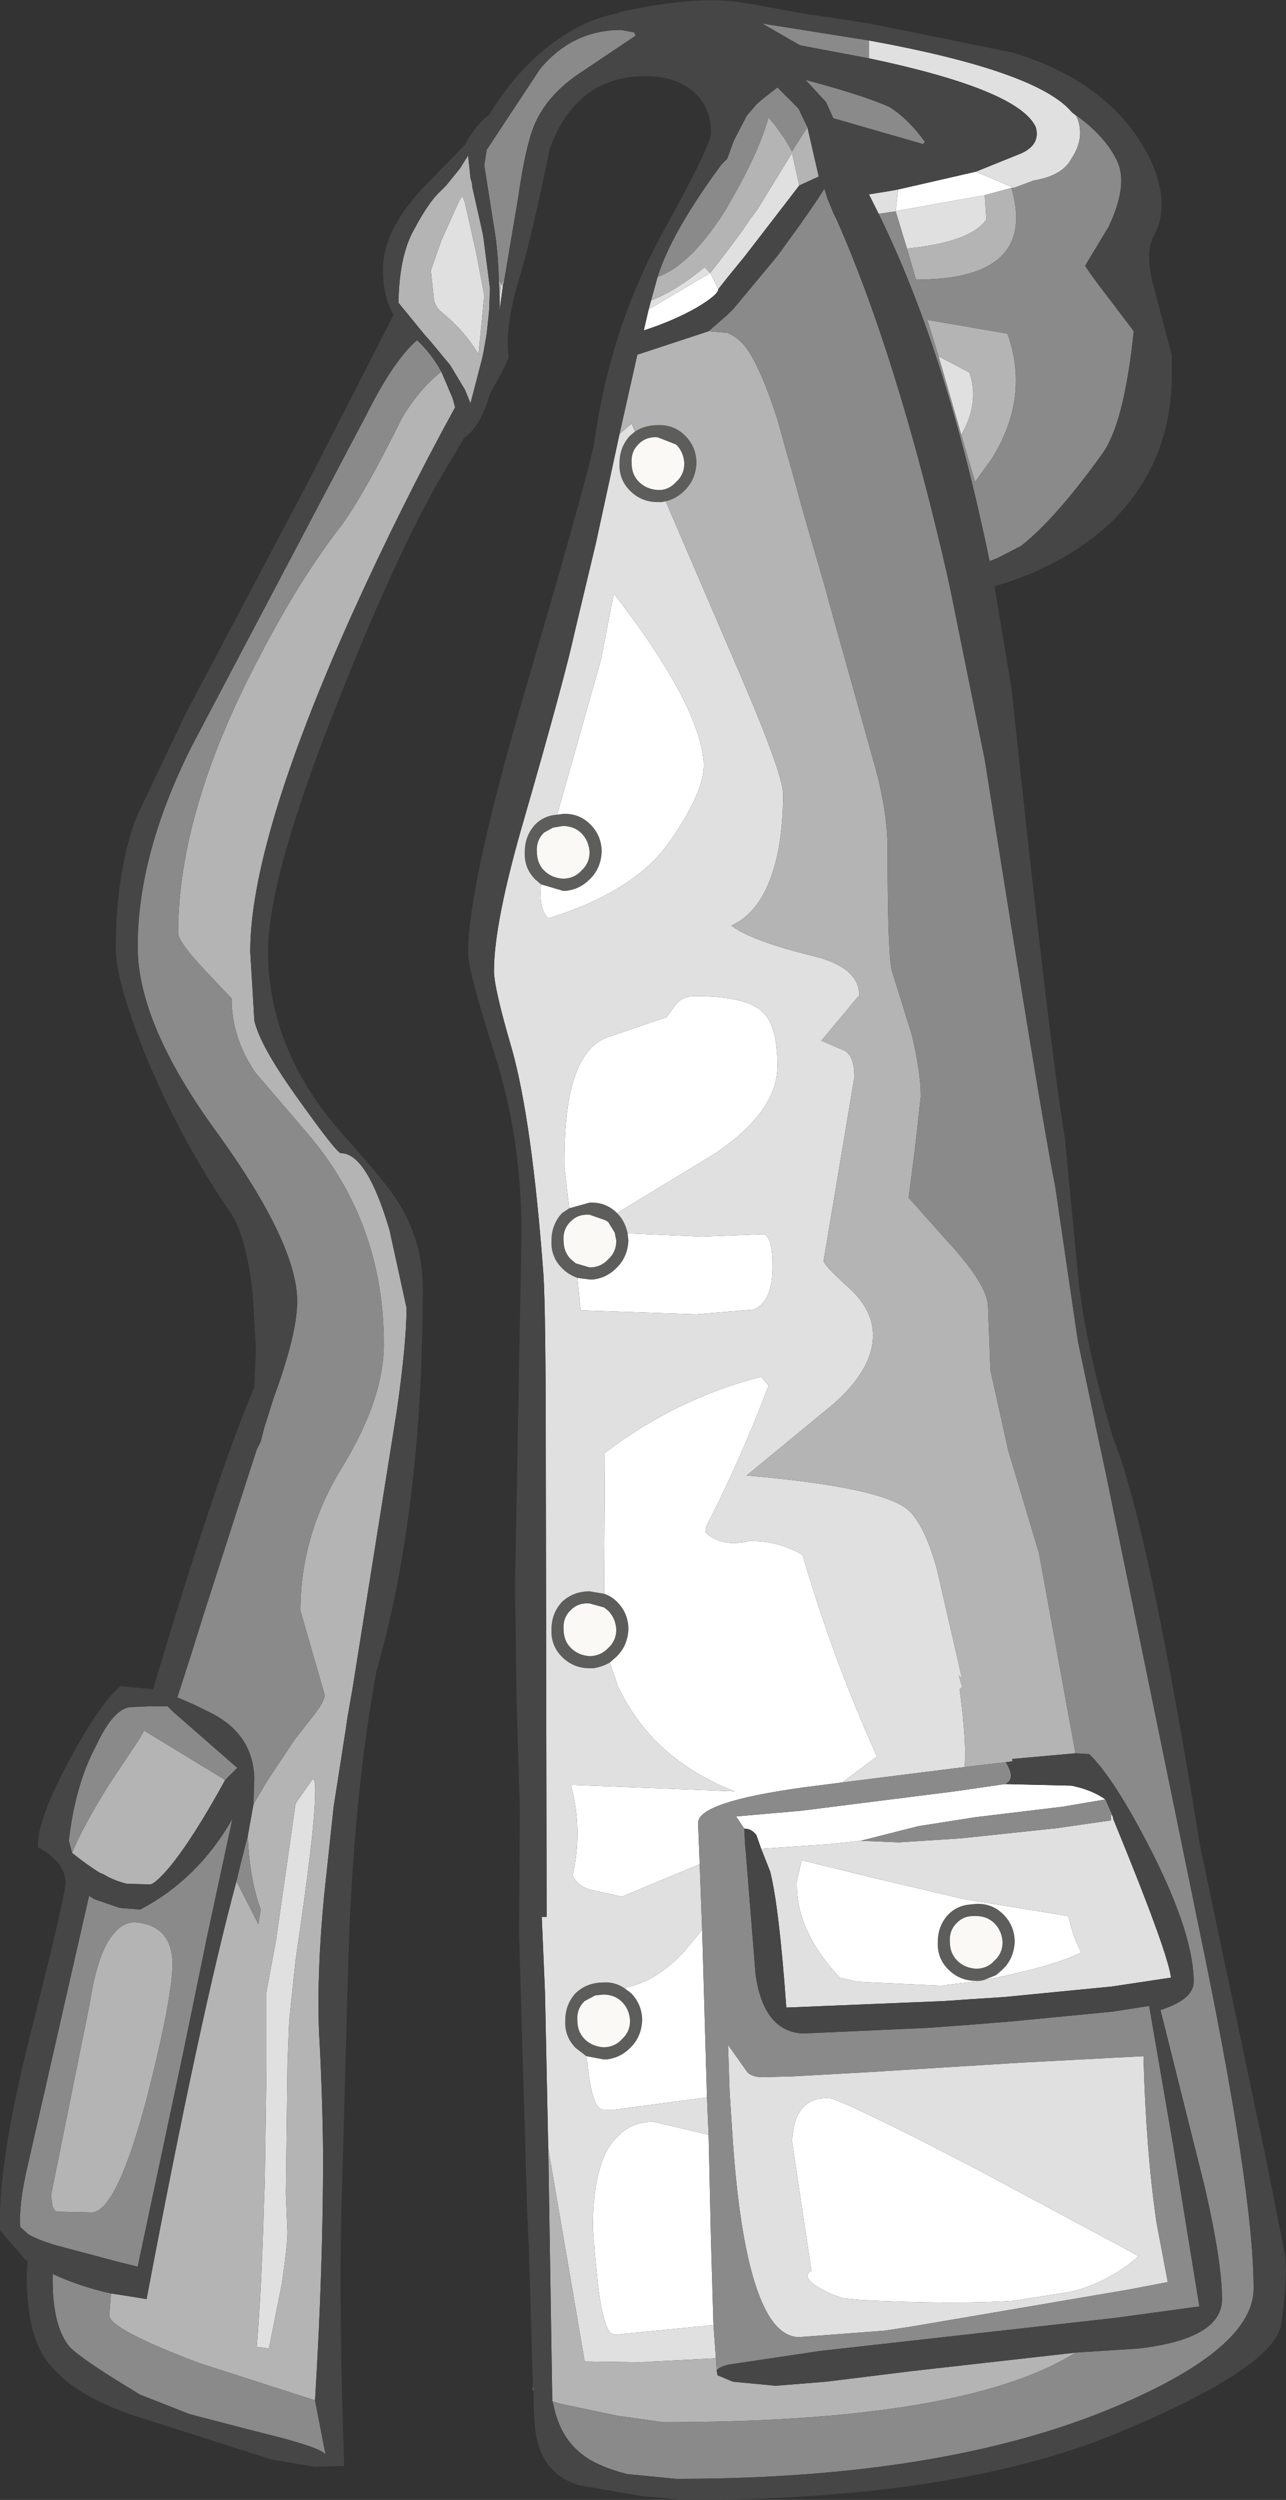<?xml version="1.0" encoding="UTF-8" standalone="no"?>
<svg xmlns:ffdec="https://www.free-decompiler.com/flash" xmlns:xlink="http://www.w3.org/1999/xlink" ffdec:objectType="shape" height="154.35px" width="79.4px" xmlns="http://www.w3.org/2000/svg">
  <rect width="100%" height="100%" fill="#333333" stroke="none"/>
  <g transform="matrix(1.0, 0.0, 0.0, 1.0, 39.25, 139.4)">
    <path d="M-6.35 7.85 L-6.3 8.2 -6.35 8.15 -6.35 7.85" fill="#8c8c8c" fill-rule="evenodd" stroke="none"/>
    <path d="M1.35 -112.4 Q0.7 -112.45 0.25 -112.05 L0.2 -112.0 0.15 -111.95 Q-0.3 -111.5 -0.25 -110.8 -0.25 -110.1 0.2 -109.65 0.65 -109.2 1.35 -109.15 L1.55 -109.15 Q2.1 -109.2 2.5 -109.65 3.0 -110.1 3.0 -110.8 2.95 -111.5 2.5 -111.95 L1.35 -112.4 M-0.05 -112.75 Q0.55 -113.15 1.35 -113.15 2.35 -113.2 3.05 -112.5 3.75 -111.8 3.75 -110.8 3.7 -109.8 3.05 -109.15 L3.0 -109.1 Q2.5 -108.6 1.85 -108.45 L1.6 -108.4 1.35 -108.4 Q0.35 -108.4 -0.35 -109.1 -1.05 -109.8 -1.0 -110.8 -1.0 -111.8 -0.35 -112.5 L-0.05 -112.75 M-5.85 -84.8 L-6.2 -85.1 Q-6.9 -85.8 -6.85 -86.8 -6.85 -87.8 -6.2 -88.5 -5.65 -89.05 -4.85 -89.1 L-4.5 -89.15 Q-3.5 -89.2 -2.8 -88.5 -2.1 -87.8 -2.1 -86.8 -2.15 -85.8 -2.8 -85.15 L-2.85 -85.1 Q-3.35 -84.6 -4.0 -84.45 L-4.25 -84.4 -4.5 -84.4 -5.85 -84.8 M-1.15 -64.5 Q-0.65 -64.0 -0.5 -63.25 L-0.45 -62.8 Q-0.5 -61.8 -1.15 -61.15 L-1.2 -61.1 Q-1.7 -60.6 -2.35 -60.45 L-2.6 -60.4 -2.85 -60.4 -3.6 -60.5 Q-4.15 -60.7 -4.55 -61.1 -5.25 -61.8 -5.2 -62.8 -5.2 -63.8 -4.55 -64.5 L-4.1 -64.8 -2.85 -65.15 Q-1.85 -65.2 -1.15 -64.5 M21.25 -17.1 L21.0 -17.1 Q20.0 -17.1 19.3 -17.8 18.6 -18.5 18.65 -19.5 18.65 -20.5 19.3 -21.2 19.8 -21.7 20.5 -21.8 L21.0 -21.85 Q22.0 -21.9 22.7 -21.2 23.4 -20.5 23.4 -19.5 23.35 -18.5 22.7 -17.85 L22.65 -17.8 22.25 -17.45 21.5 -17.15 21.25 -17.1 M19.85 -20.7 L19.8 -20.65 Q19.35 -20.2 19.4 -19.5 19.4 -18.8 19.85 -18.35 20.3 -17.9 21.0 -17.85 21.6 -17.85 22.0 -18.2 L22.15 -18.35 Q22.65 -18.8 22.65 -19.5 22.6 -20.2 22.15 -20.65 21.7 -21.1 21.0 -21.1 L20.85 -21.1 Q20.25 -21.1 19.85 -20.7 M-4.0 -64.0 L-4.05 -63.95 Q-4.5 -63.5 -4.45 -62.8 -4.45 -62.1 -4.0 -61.65 L-3.7 -61.4 -2.85 -61.15 Q-2.15 -61.15 -1.7 -61.65 -1.2 -62.1 -1.2 -62.8 L-1.3 -63.3 -1.7 -63.95 -1.85 -64.05 -2.85 -64.4 Q-3.55 -64.45 -4.0 -64.0 M-5.65 -88.0 L-5.7 -87.95 Q-6.15 -87.5 -6.1 -86.8 -6.1 -86.2 -5.75 -85.75 L-5.65 -85.65 Q-5.2 -85.2 -4.5 -85.15 -3.8 -85.15 -3.35 -85.65 -2.85 -86.1 -2.85 -86.8 -2.9 -87.5 -3.35 -87.95 -3.8 -88.4 -4.5 -88.4 L-5.1 -88.3 -5.65 -88.0 M-1.95 -41.0 Q-1.5 -40.85 -1.15 -40.5 -0.45 -39.8 -0.45 -38.8 -0.5 -37.8 -1.15 -37.15 L-1.2 -37.1 -1.6 -36.75 Q-1.95 -36.55 -2.35 -36.45 L-2.6 -36.4 -2.85 -36.4 Q-3.85 -36.4 -4.55 -37.1 -5.25 -37.8 -5.2 -38.8 -5.2 -39.8 -4.55 -40.5 -3.85 -41.15 -2.85 -41.15 L-1.95 -41.0 M-4.0 -40.0 L-4.05 -39.95 Q-4.5 -39.5 -4.45 -38.8 -4.45 -38.1 -4.0 -37.65 -3.55 -37.2 -2.85 -37.15 -2.25 -37.15 -1.8 -37.55 L-1.7 -37.65 Q-1.2 -38.1 -1.2 -38.8 -1.25 -39.5 -1.7 -39.95 L-1.95 -40.15 -2.85 -40.4 Q-3.55 -40.45 -4.0 -40.0 M-2.0 -16.25 L-2.5 -16.2 -3.15 -15.85 -3.2 -15.8 Q-3.65 -15.35 -3.6 -14.65 -3.6 -13.95 -3.15 -13.5 L-3.1 -13.45 Q-2.65 -13.05 -2.0 -13.0 -1.3 -13.0 -0.85 -13.5 -0.35 -13.95 -0.35 -14.65 -0.4 -15.35 -0.85 -15.8 -1.3 -16.25 -2.0 -16.25 M-0.7 -16.65 L-0.3 -16.35 Q0.4 -15.65 0.4 -14.65 0.35 -13.65 -0.3 -13.0 L-0.35 -12.95 Q-0.85 -12.45 -1.5 -12.3 L-1.75 -12.25 -2.0 -12.25 -3.05 -12.45 -3.7 -12.95 Q-4.4 -13.65 -4.35 -14.65 -4.35 -15.65 -3.7 -16.35 -3.0 -17.0 -2.0 -17.0 -1.3 -17.05 -0.7 -16.65" fill="#5d5d5b" fill-rule="evenodd" stroke="none"/>
    <path d="M1.35 -112.4 L2.5 -111.95 Q2.95 -111.5 3.0 -110.8 3.0 -110.1 2.5 -109.65 2.1 -109.2 1.55 -109.15 L1.35 -109.15 Q0.65 -109.2 0.2 -109.65 -0.25 -110.1 -0.25 -110.8 -0.3 -111.5 0.15 -111.95 L0.2 -112.0 0.25 -112.05 Q0.7 -112.45 1.35 -112.4 M19.85 -20.7 Q20.25 -21.1 20.85 -21.1 L21.0 -21.1 Q21.7 -21.1 22.15 -20.65 22.6 -20.2 22.65 -19.5 22.65 -18.8 22.15 -18.35 L22.0 -18.2 Q21.6 -17.85 21.0 -17.85 20.3 -17.9 19.85 -18.35 19.4 -18.8 19.4 -19.5 19.35 -20.2 19.8 -20.65 L19.85 -20.7 M-5.65 -88.0 L-5.1 -88.3 -4.5 -88.4 Q-3.8 -88.4 -3.35 -87.95 -2.9 -87.5 -2.85 -86.8 -2.85 -86.1 -3.35 -85.65 -3.8 -85.15 -4.5 -85.15 -5.2 -85.2 -5.65 -85.65 L-5.75 -85.75 Q-6.1 -86.2 -6.1 -86.8 -6.15 -87.5 -5.7 -87.95 L-5.65 -88.0 M-4.0 -64.0 Q-3.55 -64.45 -2.85 -64.4 L-1.85 -64.05 -1.7 -63.95 -1.3 -63.3 -1.2 -62.8 Q-1.2 -62.1 -1.7 -61.65 -2.15 -61.15 -2.85 -61.15 L-3.7 -61.4 -4.0 -61.65 Q-4.45 -62.1 -4.45 -62.8 -4.5 -63.5 -4.05 -63.95 L-4.0 -64.0 M-4.0 -40.0 Q-3.55 -40.45 -2.85 -40.4 L-1.95 -40.15 -1.7 -39.95 Q-1.25 -39.5 -1.2 -38.8 -1.2 -38.1 -1.7 -37.65 L-1.8 -37.55 Q-2.25 -37.15 -2.85 -37.15 -3.55 -37.2 -4.0 -37.65 -4.45 -38.1 -4.45 -38.8 -4.5 -39.5 -4.05 -39.95 L-4.0 -40.0 M-2.0 -16.25 Q-1.3 -16.25 -0.85 -15.8 -0.4 -15.35 -0.35 -14.65 -0.35 -13.95 -0.85 -13.5 -1.3 -13.0 -2.0 -13.0 -2.65 -13.05 -3.1 -13.45 L-3.15 -13.5 Q-3.6 -13.95 -3.6 -14.65 -3.65 -15.35 -3.2 -15.8 L-3.15 -15.85 -2.5 -16.2 -2.0 -16.25" fill="#faf9f5" fill-rule="evenodd" stroke="none"/>
    <path d="M21.0 -128.8 L23.35 -127.8 23.2 -127.8 21.55 -127.35 16.25 -126.4 16.05 -126.35 16.2 -127.7 21.0 -128.8 M5.1 -121.55 Q5.1 -121.2 3.75 -120.4 2.35 -119.6 0.5 -119.0 L0.8 -120.3 4.6 -122.55 5.1 -121.55 M-4.85 -89.1 L-2.15 -98.65 -1.35 -102.75 Q1.95 -98.5 3.35 -95.35 4.2 -93.35 4.2 -92.15 4.2 -90.45 2.1 -87.45 -0.05 -84.35 -5.4 -82.7 -6.0 -83.3 -5.85 -84.8 L-4.5 -84.4 -4.25 -84.4 -4.0 -84.45 Q-3.35 -84.6 -2.85 -85.1 L-2.8 -85.15 Q-2.15 -85.8 -2.1 -86.8 -2.1 -87.8 -2.8 -88.5 -3.5 -89.2 -4.5 -89.15 L-4.85 -89.1 M-4.1 -64.8 L-4.4 -67.3 Q-4.5 -74.15 -1.9 -75.3 L1.9 -76.6 2.5 -77.4 Q2.9 -77.9 3.65 -77.9 6.85 -77.9 7.85 -76.9 8.75 -76.05 8.75 -73.6 8.75 -70.75 4.85 -68.15 L-1.15 -64.5 Q-1.85 -65.2 -2.85 -65.15 L-4.1 -64.8 M-0.5 -63.25 L4.1 -63.05 7.9 -63.2 Q8.45 -63.05 8.45 -61.2 8.45 -59.05 7.3 -58.55 L3.7 -58.25 -3.4 -58.5 -3.6 -60.5 -2.85 -60.4 -2.6 -60.4 -2.35 -60.45 Q-1.7 -60.6 -1.2 -61.1 L-1.15 -61.15 Q-0.5 -61.8 -0.45 -62.8 L-0.5 -63.25 M-1.95 -41.0 L-1.9 -49.7 Q2.5 -53.05 7.75 -54.4 L8.2 -53.85 Q6.85 -50.25 5.15 -46.75 L4.85 -46.15 4.35 -45.15 4.3 -44.8 Q5.3 -43.85 7.0 -44.25 8.75 -44.3 10.3 -43.4 12.15 -37.05 14.85 -31.05 L14.9 -30.95 12.75 -29.35 10.4 -29.05 Q3.85 -28.15 3.85 -26.85 L3.95 -24.3 -0.85 -22.3 -2.9 -22.75 Q-3.6 -23.0 -3.9 -23.6 -3.25 -26.35 -4.0 -29.2 L6.1 -28.8 Q1.0 -30.8 -1.1 -35.3 L-1.6 -36.75 -1.2 -37.1 -1.15 -37.15 Q-0.5 -37.8 -0.45 -38.8 -0.45 -39.8 -1.15 -40.5 -1.5 -40.85 -1.95 -41.0 M22.8 -29.25 L26.9 -29.15 Q28.15 -28.9 29.0 -28.3 L26.35 -27.85 20.95 -27.2 17.45 -26.65 13.9 -25.75 12.05 -25.55 7.75 -25.25 7.45 -26.1 Q7.15 -26.5 6.7 -26.5 L6.2 -27.25 10.2 -27.6 19.7 -28.8 22.8 -29.25 M4.1 -20.25 L4.4 -9.9 -1.3 -9.15 -1.4 -9.15 -1.8 -9.15 -2.0 -9.15 Q-2.15 -9.15 -2.3 -9.3 -2.65 -9.7 -2.85 -11.0 L-3.05 -12.45 -2.0 -12.25 -1.75 -12.25 -1.5 -12.3 Q-0.85 -12.45 -0.35 -12.95 L-0.3 -13.0 Q0.35 -13.65 0.4 -14.65 0.4 -15.65 -0.3 -16.35 L-0.7 -16.65 -0.4 -16.75 Q1.25 -17.1 2.9 -18.8 L4.1 -20.25 M4.5 -7.6 L4.65 -0.95 4.8 4.15 -1.3 4.75 -1.55 4.65 Q-2.05 4.1 -2.35 1.5 L-2.55 -0.55 -2.55 -0.65 -2.65 -1.8 Q-2.65 -4.1 -2.2 -5.55 -1.85 -6.8 -1.15 -7.45 -0.3 -8.4 1.1 -8.4 L4.5 -7.6 M21.5 -17.15 L22.25 -17.45 22.65 -17.8 22.7 -17.85 Q23.35 -18.5 23.4 -19.5 23.4 -20.5 22.7 -21.2 22.0 -21.9 21.0 -21.85 L20.5 -21.8 Q19.8 -21.7 19.3 -21.2 18.65 -20.5 18.65 -19.5 18.6 -18.5 19.3 -17.8 20.0 -17.1 21.0 -17.1 L21.25 -17.1 18.85 -16.8 14.6 -17.0 13.65 -17.05 12.6 -17.3 12.15 -17.8 Q9.85 -20.5 9.95 -23.25 L10.25 -24.55 14.5 -23.5 20.25 -22.15 26.7 -21.1 27.05 -19.85 27.5 -18.85 Q26.05 -18.1 22.5 -17.35 L22.3 -17.3 21.5 -17.15 M17.4 -7.35 L21.0 -5.5 30.05 -0.65 31.05 -0.1 30.45 0.4 Q28.75 1.65 26.85 2.1 L23.35 2.65 Q19.6 2.9 13.85 2.6 L12.85 2.5 Q11.95 2.25 11.25 1.8 10.2 1.15 10.85 0.8 L9.65 -7.2 Q9.8 -10.0 12.0 -9.85 12.5 -9.8 17.4 -7.35" fill="#ffffff" fill-rule="evenodd" stroke="none"/>
    <path d="M26.95 -132.45 L27.2 -132.25 Q27.8 -130.95 26.9 -129.6 26.35 -128.55 24.55 -128.25 L23.35 -127.8 21.0 -128.8 23.85 -129.95 Q25.0 -130.5 24.7 -131.55 23.65 -133.85 14.4 -135.8 L14.4 -136.9 Q24.85 -135.0 26.95 -132.45 M16.75 -124.05 L16.05 -126.35 15.0 -126.2 14.4 -127.4 15.65 -127.6 16.2 -127.7 16.05 -126.35 16.25 -126.4 21.55 -127.35 21.65 -125.85 Q20.8 -124.6 17.55 -124.15 L16.75 -124.05 M10.1 -127.95 L9.1 -126.65 8.1 -125.35 6.75 -123.6 5.65 -122.25 5.1 -121.55 4.6 -122.55 0.8 -120.3 0.95 -120.85 Q2.5 -121.45 4.25 -122.9 L4.6 -122.55 5.65 -123.9 6.65 -125.25 7.05 -125.85 7.5 -126.45 9.65 -129.95 10.1 -127.95 M-5.4 -6.75 L-5.6 -16.35 -5.8 -21.05 -5.5 -21.05 -5.5 -21.2 -5.55 -48.85 Q-5.55 -58.55 -5.7 -60.75 -6.4 -70.2 -7.65 -74.65 -8.75 -78.4 -8.75 -79.45 -8.75 -82.45 -6.9 -88.8 -4.35 -97.65 -3.75 -100.45 L-2.45 -105.9 -1.0 -112.6 -0.25 -113.25 -0.05 -112.75 -0.35 -112.5 Q-1.0 -111.8 -1.0 -110.8 -1.05 -109.8 -0.35 -109.1 0.35 -108.4 1.35 -108.4 L1.6 -108.4 1.85 -108.45 6.6 -97.4 Q9.1 -91.55 9.1 -90.35 9.1 -88.35 8.75 -86.65 8.0 -83.2 5.9 -82.25 7.15 -81.3 11.05 -80.35 13.8 -79.65 13.8 -77.95 L11.55 -75.25 11.45 -75.15 12.85 -74.55 Q13.5 -74.25 13.5 -72.9 L11.6 -61.55 Q11.6 -61.3 13.15 -59.9 14.65 -58.55 14.65 -56.95 14.65 -54.9 12.25 -52.75 L6.85 -48.3 Q15.55 -47.55 16.95 -46.05 17.9 -45.05 18.6 -42.5 L20.15 -35.75 19.95 -35.95 20.15 -35.25 20.0 -35.1 Q20.45 -31.7 20.3 -30.3 L12.75 -29.35 14.9 -30.95 14.85 -31.05 Q12.15 -37.05 10.3 -43.4 8.75 -44.3 7.0 -44.25 5.3 -43.85 4.3 -44.8 L4.35 -45.15 4.85 -46.15 5.15 -46.75 Q6.85 -50.25 8.2 -53.85 L7.75 -54.4 Q2.5 -53.05 -1.9 -49.7 L-1.95 -41.0 -2.85 -41.15 Q-3.85 -41.15 -4.55 -40.5 -5.2 -39.8 -5.2 -38.8 -5.25 -37.8 -4.55 -37.1 -3.85 -36.4 -2.85 -36.4 L-2.6 -36.4 -2.35 -36.45 Q-1.95 -36.55 -1.6 -36.75 L-1.1 -35.3 Q1.0 -30.8 6.1 -28.8 L-4.0 -29.2 Q-3.25 -26.35 -3.9 -23.6 -3.6 -23.0 -2.9 -22.75 L-0.85 -22.3 3.95 -24.3 4.1 -20.25 2.9 -18.8 Q1.25 -17.1 -0.4 -16.75 L-0.7 -16.65 Q-1.3 -17.05 -2.0 -17.0 -3.0 -17.0 -3.7 -16.35 -4.35 -15.65 -4.35 -14.65 -4.4 -13.65 -3.7 -12.95 L-3.05 -12.45 -2.85 -11.0 Q-2.65 -9.7 -2.3 -9.3 -2.15 -9.15 -2.0 -9.15 L-1.8 -9.15 -1.4 -9.15 -1.3 -9.15 4.4 -9.9 4.5 -7.6 1.1 -8.4 Q-0.3 -8.4 -1.15 -7.45 -1.85 -6.8 -2.2 -5.55 -2.65 -4.1 -2.65 -1.8 L-2.55 -0.65 -2.55 -0.55 -2.35 1.5 Q-2.05 4.1 -1.55 4.65 L-1.3 4.75 4.8 4.15 4.95 6.2 0.2 6.45 -3.15 6.4 -5.4 -6.75 M20.1 -112.55 L18.7 -117.4 20.6 -116.4 Q21.25 -114.55 20.1 -112.55 M-5.85 -84.8 Q-6.0 -83.3 -5.4 -82.7 -0.05 -84.35 2.1 -87.45 4.2 -90.45 4.2 -92.15 4.2 -93.35 3.35 -95.35 1.95 -98.5 -1.35 -102.75 L-2.15 -98.65 -4.85 -89.1 Q-5.65 -89.05 -6.2 -88.5 -6.85 -87.8 -6.85 -86.8 -6.9 -85.8 -6.2 -85.1 L-5.85 -84.8 M-1.15 -64.5 L4.85 -68.15 Q8.75 -70.75 8.75 -73.6 8.75 -76.05 7.85 -76.9 6.85 -77.9 3.65 -77.9 2.9 -77.9 2.5 -77.4 L1.9 -76.6 -1.9 -75.3 Q-4.5 -74.15 -4.4 -67.3 L-4.1 -64.8 -4.55 -64.5 Q-5.2 -63.8 -5.2 -62.8 -5.25 -61.8 -4.55 -61.1 -4.15 -60.7 -3.6 -60.5 L-3.4 -58.5 3.7 -58.25 7.3 -58.55 Q8.45 -59.05 8.45 -61.2 8.45 -63.05 7.9 -63.2 L4.1 -63.05 -0.5 -63.25 Q-0.65 -64.0 -1.15 -64.5 M29.45 -27.25 L29.5 -27.05 Q32.85 -18.9 33.05 -17.3 L29.4 -16.75 22.75 -16.1 20.45 -15.95 19.0 -15.85 9.3 -15.45 Q8.85 -21.7 8.3 -23.85 L7.75 -25.25 12.05 -25.55 13.9 -25.75 16.25 -25.65 20.1 -25.9 25.75 -26.5 25.8 -26.5 29.3 -27.0 29.35 -27.0 29.35 -27.45 29.35 -27.4 29.45 -27.25 M21.25 -17.1 L21.5 -17.15 22.3 -17.3 22.5 -17.35 Q26.05 -18.1 27.5 -18.85 L27.05 -19.85 26.7 -21.1 20.25 -22.15 14.5 -23.5 10.25 -24.55 9.95 -23.25 Q9.85 -20.5 12.15 -17.8 L12.6 -17.3 13.65 -17.05 14.6 -17.0 18.85 -16.8 21.25 -17.1 M7.7 -11.15 L9.65 -11.2 14.15 -11.45 23.8 -12.05 29.45 -12.35 31.35 -12.45 Q31.5 -6.7 32.15 -2.2 L32.85 1.5 30.5 1.95 17.0 4.25 15.35 4.5 10.05 4.9 Q8.95 4.85 8.15 3.45 6.55 0.65 6.0 -7.15 L5.8 -10.2 5.7 -13.15 6.9 -11.45 Q7.15 -11.2 7.7 -11.15 M17.4 -7.35 Q12.5 -9.8 12.0 -9.85 9.8 -10.0 9.65 -7.2 L10.85 0.8 Q10.2 1.15 11.25 1.8 11.95 2.25 12.85 2.5 L13.85 2.6 Q19.6 2.9 23.35 2.65 L26.85 2.1 Q28.75 1.65 30.45 0.4 L31.05 -0.1 30.05 -0.65 21.0 -5.5 17.4 -7.35 M-8.2 -121.75 L-8.4 -120.25 -8.4 -121.05 -8.3 -121.85 -8.2 -121.75 M-10.7 -127.3 L-10.55 -126.9 -9.85 -123.8 -9.35 -121.15 -9.7 -117.6 -9.7 -117.5 -9.75 -117.6 Q-10.6 -119.0 -11.95 -120.1 -12.3 -120.35 -12.45 -120.85 L-12.65 -122.7 -12.0 -124.55 -10.9 -127.0 -10.7 -127.3 M-19.8 -28.45 Q-19.85 -26.15 -20.95 -18.75 L-21.0 -18.4 -21.3 -15.55 -21.4 -14.55 -21.5 -12.0 -21.6 -4.1 -21.6 -3.9 -21.5 -1.6 Q-21.5 -0.8 -21.85 1.6 L-22.65 5.6 -23.4 5.5 Q-23.1 2.0 -22.95 -3.4 L-22.9 -4.7 -22.8 -11.7 -22.8 -14.8 -22.8 -15.95 -22.8 -16.4 -22.2 -19.65 -21.0 -28.05 -19.95 -29.55 Q-19.75 -29.6 -19.8 -28.45" fill="#e0e0e0" fill-rule="evenodd" stroke="none"/>
    <path d="M23.2 -127.8 Q24.75 -122.4 18.0 -122.15 L17.3 -122.15 16.75 -124.05 17.55 -124.15 Q20.8 -124.6 21.65 -125.85 L21.55 -127.35 23.2 -127.8 M1.35 -122.3 Q3.45 -123.05 5.65 -126.6 L5.75 -126.8 Q7.4 -129.6 8.1 -131.8 L8.2 -132.15 8.65 -131.6 9.25 -130.75 9.65 -130.05 10.6 -131.55 11.3 -128.5 10.1 -127.95 9.65 -129.95 7.5 -126.45 7.05 -125.85 6.65 -125.25 5.65 -123.9 4.6 -122.55 4.25 -122.9 Q2.5 -121.45 0.95 -120.85 L1.35 -122.3 M-5.15 8.85 L-5.4 -6.75 -3.15 6.4 0.2 6.45 4.95 6.2 5.0 6.95 5.05 7.25 6.0 7.65 8.65 7.9 11.75 7.65 17.0 7.0 27.2 5.85 26.75 6.1 Q19.75 10.15 1.7 10.15 L-1.15 9.75 -4.7 9.0 -5.15 8.85 M-1.0 -112.6 L0.1 -117.5 4.5 -118.95 5.65 -118.85 Q6.3 -118.6 6.8 -117.95 7.7 -116.75 8.75 -113.5 L9.25 -111.7 9.65 -110.3 10.35 -107.75 10.8 -106.2 11.7 -103.1 11.9 -102.35 14.85 -91.8 Q15.55 -89.15 15.55 -86.95 15.55 -80.1 15.85 -79.35 L17.05 -75.5 Q17.6 -73.2 17.6 -71.7 L17.25 -68.55 16.85 -65.45 19.3 -62.7 Q21.7 -60.1 21.75 -58.75 L21.9 -54.8 23.0 -49.85 24.9 -43.5 27.15 -31.15 23.25 -30.8 23.25 -30.65 22.85 -30.6 20.3 -30.3 Q20.45 -31.7 20.0 -35.1 L20.15 -35.25 19.95 -35.95 20.15 -35.75 18.6 -42.5 Q17.9 -45.05 16.95 -46.05 15.55 -47.55 6.85 -48.3 L12.25 -52.75 Q14.65 -54.9 14.65 -56.95 14.65 -58.55 13.15 -59.9 11.6 -61.3 11.6 -61.55 L13.5 -72.9 Q13.5 -74.25 12.85 -74.55 L11.45 -75.15 11.55 -75.25 13.8 -77.95 Q13.8 -79.65 11.05 -80.35 7.15 -81.3 5.9 -82.25 8.0 -83.2 8.75 -86.65 9.1 -88.35 9.1 -90.35 9.1 -91.55 6.6 -97.4 L1.85 -108.45 Q2.5 -108.6 3.0 -109.1 L3.05 -109.15 Q3.7 -109.8 3.75 -110.8 3.75 -111.8 3.05 -112.5 2.35 -113.2 1.35 -113.15 0.55 -113.15 -0.05 -112.75 L-0.25 -113.25 -1.0 -112.6 M18.7 -117.4 L18.0 -119.65 22.95 -118.8 Q24.35 -114.9 22.0 -111.1 L20.95 -109.65 20.1 -112.55 Q21.25 -114.55 20.6 -116.4 L18.7 -117.4 M-8.45 -122.1 L-8.3 -121.85 -8.1 -122.2 -8.2 -121.75 -8.3 -121.85 -8.4 -121.05 -8.45 -122.1 M-10.7 -127.3 L-10.9 -127.0 -12.0 -124.55 -12.65 -122.7 -12.45 -120.85 Q-12.3 -120.35 -11.95 -120.1 -10.6 -119.0 -9.75 -117.6 L-9.7 -117.5 -9.7 -117.6 -9.35 -121.15 -9.85 -123.8 -10.55 -126.9 -10.7 -127.3 M-10.35 -129.8 L-10.2 -128.4 -10.1 -128.05 -10.1 -127.9 -9.45 -125.0 -9.4 -124.7 -9.0 -121.6 -9.05 -120.25 -9.2 -118.8 -9.4 -117.65 -9.5 -117.2 -10.2 -114.5 -10.55 -115.35 -11.45 -116.85 -12.65 -118.3 -13.05 -118.75 -14.6 -120.65 -14.65 -120.7 Q-14.6 -123.6 -13.7 -125.2 -12.8 -126.9 -12.1 -127.55 L-11.7 -127.95 -10.85 -129.0 -10.35 -129.8 M-12.0 -116.45 L-11.3 -114.8 -11.15 -114.25 Q-14.45 -108.25 -17.55 -101.4 -23.8 -87.45 -23.8 -80.65 L-23.6 -77.3 -23.55 -76.4 Q-23.2 -74.8 -20.7 -71.35 -18.45 -68.2 -18.2 -68.2 -16.6 -68.2 -15.2 -63.45 L-14.15 -58.65 Q-14.15 -56.5 -14.75 -52.3 L-17.5 -35.05 -17.8 -33.35 -17.9 -32.65 -18.65 -27.85 -19.25 -22.25 Q-19.7 -17.45 -19.55 -13.9 -19.35 -10.35 -19.3 -6.5 -19.3 0.65 -19.8 8.8 L-26.95 6.5 Q-32.5 4.4 -32.5 3.55 L-32.4 2.2 -30.8 2.45 -30.2 2.55 Q-26.9 -14.9 -24.65 -23.25 L-23.3 -20.6 -23.15 -21.5 Q-23.85 -23.4 -23.95 -26.05 L-23.6 -28.0 -22.75 -29.45 -21.05 -32.0 -19.8 -33.6 Q-19.2 -34.4 -19.2 -34.75 L-20.7 -39.95 Q-20.7 -44.65 -18.1 -48.85 -15.55 -53.05 -15.55 -56.4 -15.55 -63.9 -20.25 -69.4 L-23.5 -73.2 Q-24.95 -75.35 -24.95 -77.75 L-26.6 -79.5 Q-28.25 -81.25 -28.25 -81.8 -28.25 -89.4 -23.15 -99.0 -20.65 -103.8 -18.1 -107.05 -16.65 -109.1 -14.4 -113.65 -13.3 -115.45 -12.0 -116.45 M-19.8 -28.45 Q-19.75 -29.6 -19.95 -29.55 L-21.0 -28.05 -22.2 -19.65 -22.8 -16.4 -22.8 -15.95 -22.8 -14.8 -22.8 -11.7 -22.9 -4.7 -22.95 -3.4 Q-23.1 2.0 -23.4 5.5 L-22.65 5.6 -21.85 1.6 Q-21.5 -0.8 -21.5 -1.6 L-21.6 -3.9 -21.6 -4.1 -21.5 -12.0 -21.4 -14.55 -21.3 -15.55 -21.0 -18.4 -20.95 -18.75 Q-19.85 -26.15 -19.8 -28.45 M-34.8 -25.0 Q-34.15 -26.6 -32.5 -29.25 L-30.7 -31.95 -30.35 -32.55 -25.35 -29.5 Q-27.35 -25.85 -28.8 -24.1 -29.7 -23.05 -30.0 -23.05 L-31.45 -23.1 Q-32.25 -23.3 -32.9 -23.7 L-33.05 -23.75 Q-33.8 -24.2 -34.8 -25.0 M-30.75 -20.7 Q-28.7 -20.45 -28.6 -18.3 -28.55 -16.3 -30.15 -10.0 -32.0 -2.95 -33.55 -2.8 L-35.7 -2.85 -35.85 -2.9 -36.0 -3.15 -36.1 -3.85 -33.7 -15.75 Q-33.2 -19.0 -32.15 -20.1 -31.55 -20.8 -30.75 -20.7" fill="#b4b4b4" fill-rule="evenodd" stroke="none"/>
    <path d="M23.35 -127.8 L24.55 -128.25 Q26.35 -128.55 26.9 -129.6 27.8 -130.95 27.2 -132.25 L26.95 -132.45 Q29.0 -131.05 29.75 -129.4 30.4 -127.95 29.2 -125.4 L27.75 -123.0 Q28.0 -122.55 29.2 -121.0 L30.75 -118.95 Q30.15 -113.15 28.75 -111.3 25.9 -107.35 23.8 -105.7 L22.35 -104.95 21.85 -104.75 Q19.2 -117.65 15.0 -126.2 L16.05 -126.35 16.75 -124.05 17.3 -122.15 18.0 -122.15 Q24.75 -122.4 23.2 -127.8 L23.35 -127.8 M14.4 -136.9 L14.4 -135.8 10.15 -136.6 7.8 -137.95 14.4 -136.9 M1.35 -122.3 Q2.2 -125.05 5.3 -129.25 L5.65 -129.6 6.05 -130.7 6.85 -132.25 7.45 -132.95 7.85 -133.3 8.75 -134.0 10.05 -132.7 10.6 -131.55 9.65 -130.05 9.25 -130.75 8.65 -131.6 8.2 -132.15 8.1 -131.8 Q7.4 -129.6 5.75 -126.8 L5.65 -126.6 Q3.45 -123.05 1.35 -122.3 M17.75 -130.5 L12.2 -132.1 11.75 -133.1 10.5 -134.45 10.55 -134.45 Q14.1 -133.5 15.65 -132.8 16.8 -132.1 17.85 -130.65 L17.75 -130.5 M4.5 -118.95 L5.65 -119.95 6.05 -120.35 8.75 -123.6 10.2 -125.6 11.1 -126.9 11.65 -127.75 11.85 -127.1 11.9 -127.0 12.2 -126.25 12.4 -125.85 Q16.1 -117.5 19.2 -104.05 L19.5 -102.65 21.55 -92.5 Q25.0 -70.65 25.9 -66.15 L27.3 -56.6 28.3 -51.85 28.4 -51.35 29.0 -48.55 34.75 -20.5 Q38.15 -4.2 38.15 1.9 38.15 5.6 29.6 9.2 19.05 13.65 2.5 13.65 L-0.55 13.35 Q-2.45 12.85 -3.35 12.1 -4.7 11.05 -5.1 9.0 L-5.15 8.85 -4.7 9.0 -1.15 9.75 1.7 10.15 Q19.75 10.15 26.75 6.1 L27.2 5.85 31.05 5.6 Q36.2 5.0 36.2 2.55 36.2 0.3 35.15 -4.3 L32.4 -15.3 Q34.45 -15.95 34.45 -17.05 34.45 -19.95 31.85 -25.1 29.55 -29.6 28.0 -31.1 L27.15 -31.15 24.9 -43.5 23.0 -49.85 21.9 -54.8 21.75 -58.75 Q21.7 -60.1 19.3 -62.7 L16.85 -65.45 17.25 -68.55 17.6 -71.7 Q17.6 -73.2 17.05 -75.5 L15.85 -79.35 Q15.55 -80.1 15.55 -86.95 15.55 -89.15 14.85 -91.8 L11.9 -102.35 11.7 -103.1 10.8 -106.2 10.35 -107.75 9.65 -110.3 9.25 -111.7 8.75 -113.5 Q7.7 -116.75 6.8 -117.95 6.3 -118.6 5.65 -118.85 L4.5 -118.95 M20.1 -112.55 L20.95 -109.65 22.0 -111.1 Q24.35 -114.9 22.95 -118.8 L18.0 -119.65 18.7 -117.4 20.1 -112.55 M20.3 -30.3 L22.85 -30.6 Q23.5 -29.55 22.8 -29.25 L19.7 -28.8 10.2 -27.6 6.2 -27.25 6.7 -26.5 6.75 -25.55 6.8 -25.0 7.4 -17.5 Q7.9 -13.95 10.35 -13.85 L18.1 -14.2 20.8 -14.4 23.25 -14.6 29.45 -15.2 31.7 -15.55 33.2 -6.85 34.8 3.0 29.7 3.7 11.4 5.75 5.7 6.6 Q5.15 6.75 5.0 6.95 L4.95 6.2 4.8 4.15 4.65 -0.95 4.5 -7.6 4.4 -9.9 4.1 -20.25 3.95 -24.3 3.85 -26.85 Q3.85 -28.15 10.4 -29.05 L12.75 -29.35 20.3 -30.3 M29.0 -28.3 L29.55 -27.05 29.45 -27.25 29.35 -27.4 29.35 -27.45 29.35 -27.0 29.3 -27.0 25.8 -26.5 25.75 -26.5 20.1 -25.9 16.25 -25.65 13.9 -25.75 17.45 -26.65 20.95 -27.2 26.35 -27.85 29.0 -28.3 M7.7 -11.15 Q7.15 -11.2 6.9 -11.45 L5.7 -13.15 5.8 -10.2 6.0 -7.15 Q6.55 0.65 8.15 3.45 8.95 4.85 10.05 4.9 L15.35 4.5 17.0 4.25 30.5 1.95 32.85 1.5 32.15 -2.2 Q31.5 -6.7 31.35 -12.45 L29.45 -12.35 23.8 -12.05 14.15 -11.45 9.65 -11.2 7.7 -11.15 M-8.45 -122.1 Q-8.5 -124.05 -8.8 -125.7 L-9.35 -129.2 -9.2 -130.15 -5.9 -135.15 Q-3.9 -137.55 -0.9 -137.55 L-0.1 -137.4 0.0 -137.2 -3.65 -134.75 Q-5.5 -133.45 -6.25 -131.7 -6.8 -130.4 -7.25 -127.25 L-8.1 -122.2 -8.3 -121.85 -8.45 -122.1 M-12.0 -116.45 Q-13.3 -115.45 -14.4 -113.65 -16.65 -109.1 -18.1 -107.05 -20.65 -103.8 -23.15 -99.0 -28.25 -89.4 -28.25 -81.8 -28.25 -81.25 -26.6 -79.5 L-24.95 -77.75 Q-24.95 -75.35 -23.5 -73.2 L-20.25 -69.4 Q-15.55 -63.9 -15.55 -56.4 -15.55 -53.05 -18.1 -48.85 -20.7 -44.65 -20.7 -39.95 L-19.2 -34.75 Q-19.2 -34.4 -19.8 -33.6 L-21.05 -32.0 -22.75 -29.45 -23.6 -28.0 -23.55 -29.65 Q-23.65 -32.45 -26.45 -33.75 L-27.25 -34.15 -28.3 -34.6 -27.4 -37.4 -26.7 -39.65 -24.5 -46.5 -23.4 -49.9 -23.15 -50.4 -22.95 -51.2 -22.35 -53.1 -22.35 -53.05 -22.35 -53.1 Q-20.9 -57.05 -20.9 -59.05 -20.9 -62.6 -25.8 -69.4 -30.75 -76.15 -30.75 -80.95 -30.75 -86.7 -27.4 -93.35 L-16.65 -113.75 Q-14.95 -117.15 -13.5 -118.4 -12.6 -117.55 -12.0 -116.45 M-23.95 -26.05 Q-23.85 -23.4 -23.15 -21.5 L-23.3 -20.6 -24.65 -23.25 -24.4 -24.3 -23.95 -26.05 M-32.4 2.2 L-32.5 3.55 Q-32.5 4.4 -26.95 6.5 L-19.8 8.8 -19.15 12.15 Q-19.35 11.8 -21.75 11.15 L-24.1 10.55 -27.55 9.65 -30.6 8.45 Q-34.25 6.25 -34.95 5.5 -36.0 4.25 -36.0 1.35 L-36.0 1.0 Q-34.25 1.8 -32.4 2.2 M-25.35 -29.5 L-30.35 -32.55 -30.7 -31.95 -32.5 -29.25 Q-34.15 -26.6 -34.8 -25.0 L-35.0 -25.75 Q-34.6 -29.25 -33.3 -31.65 -32.25 -33.9 -31.2 -34.0 L-30.1 -34.05 -28.9 -34.05 -28.55 -33.7 -24.6 -30.25 -25.35 -29.5 M-26.45 -19.9 L-27.9 -12.85 -30.75 0.55 -31.95 0.25 -35.9 -0.8 Q-37.0 -1.15 -37.5 -1.45 L-38.0 -1.9 Q-38.1 -3.3 -37.55 -5.65 L-33.75 -22.35 -33.45 -22.15 -31.85 -21.6 -31.8 -21.6 -30.6 -21.5 Q-27.05 -23.35 -24.9 -27.1 L-26.45 -19.9 M-30.75 -20.7 Q-31.55 -20.8 -32.15 -20.1 -33.2 -19.0 -33.7 -15.75 L-36.1 -3.85 -36.0 -3.15 -35.85 -2.9 -35.7 -2.85 -33.55 -2.8 Q-32.0 -2.95 -30.15 -10.0 -28.55 -16.3 -28.6 -18.3 -28.7 -20.45 -30.75 -20.7" fill="#8a8a8a" fill-rule="evenodd" stroke="none"/>
    <path d="M26.95 -132.45 Q24.85 -135.0 14.4 -136.9 L7.8 -137.95 10.15 -136.6 14.4 -135.8 Q23.65 -133.85 24.7 -131.55 25.0 -130.5 23.85 -129.95 L21.0 -128.8 16.2 -127.7 15.65 -127.6 14.4 -127.4 15.0 -126.2 Q19.2 -117.65 21.85 -104.75 L22.35 -104.95 23.8 -105.7 Q25.9 -107.35 28.75 -111.3 30.15 -113.15 30.75 -118.95 L29.2 -121.0 Q28.0 -122.55 27.75 -123.0 L29.2 -125.4 Q30.4 -127.95 29.75 -129.4 29.0 -131.05 26.95 -132.45 M-6.35 7.85 L-6.55 0.9 -6.6 -0.7 -6.7 -2.85 -7.2 -19.95 -7.2 -20.2 -7.2 -20.5 -7.15 -27.75 -7.35 -34.05 -7.45 -41.5 -7.05 -63.25 Q-7.05 -69.1 -8.7 -74.3 -10.35 -79.45 -10.35 -80.55 -10.35 -84.8 -6.7 -97.2 -2.75 -110.7 -2.55 -112.15 -1.55 -119.2 1.7 -125.1 4.65 -130.45 4.65 -131.2 4.65 -132.8 3.55 -133.75 2.45 -134.7 0.6 -134.7 -3.65 -134.7 -5.3 -130.25 -6.45 -124.65 -7.15 -122.35 -8.1 -119.25 -7.85 -117.4 -7.8 -117.2 -9.0 -115.1 -9.55 -113.1 -10.6 -112.35 L-11.7 -110.5 Q-14.55 -105.75 -18.3 -96.3 -22.7 -85.3 -22.7 -80.65 -22.7 -74.45 -17.9 -69.15 -15.35 -66.3 -14.65 -65.15 -13.15 -62.75 -13.15 -59.9 -13.15 -46.2 -16.0 -36.25 -17.45 -28.4 -17.75 -18.2 L-18.2 -1.85 Q-18.3 4.25 -18.0 12.85 L-19.85 12.9 -22.5 12.45 -30.95 9.75 Q-35.15 8.35 -36.6 6.0 -37.6 4.35 -37.6 1.05 L-37.55 0.2 -37.7 0.1 -39.25 -1.7 Q-39.4 -5.85 -37.3 -14.1 -35.2 -22.4 -35.2 -23.2 -35.25 -24.45 -36.9 -25.35 -37.0 -27.1 -34.65 -31.3 -33.0 -34.3 -31.8 -35.3 L-29.8 -35.1 Q-25.85 -48.35 -23.55 -53.75 L-23.55 -53.55 -23.45 -56.15 -23.65 -59.55 Q-24.05 -63.1 -25.0 -64.5 -28.0 -68.85 -30.2 -74.1 -32.1 -78.8 -32.1 -80.85 -32.1 -85.45 -30.85 -88.9 L-27.75 -95.4 -20.3 -109.5 -14.95 -119.95 Q-15.65 -121.2 -15.6 -122.9 -15.55 -125.5 -12.45 -128.5 L-10.55 -130.45 Q-9.8 -131.8 -9.05 -132.3 -7.05 -135.6 -4.3 -137.3 -2.7 -138.3 -1.0 -138.6 L-1.05 -138.65 Q4.0 -139.75 6.8 -139.2 L6.85 -139.2 10.15 -138.6 14.4 -137.95 23.3 -136.15 Q29.5 -134.25 31.8 -129.5 33.0 -126.8 32.05 -124.95 31.35 -123.85 32.05 -121.45 L33.1 -117.45 33.1 -116.15 Q33.05 -110.75 29.3 -107.1 26.65 -104.65 22.8 -103.4 L22.15 -103.2 23.2 -96.9 Q25.5 -75.2 26.5 -69.1 L27.35 -60.25 Q27.8 -56.3 29.35 -51.05 L29.5 -50.55 Q31.65 -45.25 34.85 -25.4 L38.95 -5.95 40.1 -0.1 Q40.25 1.35 39.85 4.1 39.45 6.8 29.55 10.9 19.6 14.95 3.1 14.95 L0.3 14.7 -3.45 14.05 Q-6.1 13.3 -6.25 10.05 L-6.3 9.0 -6.3 8.2 -6.35 7.85 M10.6 -131.55 L10.05 -132.7 8.75 -134.0 7.85 -133.3 7.45 -132.95 6.85 -132.25 6.05 -130.7 5.65 -129.6 5.3 -129.25 Q2.2 -125.05 1.35 -122.3 L0.95 -120.85 0.8 -120.3 0.5 -119.0 Q2.35 -119.6 3.75 -120.4 5.1 -121.2 5.1 -121.55 L5.65 -122.25 6.75 -123.6 8.1 -125.35 9.1 -126.65 10.1 -127.95 11.3 -128.5 10.6 -131.55 M-5.15 8.85 L-5.1 9.0 Q-4.7 11.05 -3.35 12.1 -2.45 12.85 -0.55 13.35 L2.5 13.65 Q19.05 13.65 29.6 9.2 38.15 5.6 38.15 1.9 38.15 -4.2 34.75 -20.5 L29.0 -48.55 28.4 -51.35 28.3 -51.85 27.3 -56.6 25.9 -66.15 Q25.0 -70.65 21.55 -92.5 L19.5 -102.65 19.2 -104.05 Q16.1 -117.5 12.4 -125.85 L12.2 -126.25 11.9 -127.0 11.85 -127.1 11.65 -127.75 11.1 -126.9 10.2 -125.6 8.75 -123.6 6.05 -120.35 5.65 -119.95 4.5 -118.95 0.1 -117.5 -1.0 -112.6 -2.45 -105.9 -3.75 -100.45 Q-4.35 -97.65 -6.9 -88.8 -8.75 -82.45 -8.75 -79.45 -8.75 -78.4 -7.65 -74.65 -6.4 -70.2 -5.7 -60.75 -5.55 -58.55 -5.55 -48.85 L-5.5 -21.2 -5.5 -21.05 -5.8 -21.05 -5.6 -16.35 -5.4 -6.75 -5.15 8.85 M17.75 -130.5 L17.85 -130.65 Q16.8 -132.1 15.65 -132.8 14.1 -133.5 10.55 -134.45 L10.5 -134.45 11.75 -133.1 12.2 -132.1 17.75 -130.5 M27.15 -31.15 L28.0 -31.1 Q29.55 -29.6 31.85 -25.1 34.45 -19.95 34.45 -17.05 34.45 -15.95 32.4 -15.3 L35.15 -4.3 Q36.2 0.3 36.2 2.55 36.2 5.0 31.05 5.6 L27.2 5.85 17.0 7.0 11.75 7.65 8.65 7.9 6.0 7.65 5.05 7.25 5.0 6.95 Q5.15 6.75 5.7 6.6 L11.4 5.75 29.7 3.7 34.8 3.0 33.2 -6.85 31.7 -15.55 29.45 -15.2 23.25 -14.6 20.8 -14.4 18.1 -14.2 10.35 -13.85 Q7.9 -13.95 7.4 -17.5 L6.8 -25.0 6.75 -25.55 6.7 -26.5 Q7.15 -26.5 7.45 -26.1 L7.75 -25.25 8.3 -23.85 Q8.85 -21.7 9.3 -15.45 L19.0 -15.85 20.45 -15.95 22.75 -16.1 29.4 -16.75 33.05 -17.3 Q32.85 -18.9 29.5 -27.05 L29.45 -27.25 29.55 -27.05 29.0 -28.3 Q28.15 -28.9 26.9 -29.15 L22.8 -29.25 Q23.5 -29.55 22.85 -30.6 L23.25 -30.65 23.25 -30.8 27.15 -31.15 M-8.1 -122.2 L-7.25 -127.25 Q-6.8 -130.4 -6.25 -131.7 -5.5 -133.45 -3.65 -134.75 L0.0 -137.2 -0.1 -137.4 -0.9 -137.55 Q-3.9 -137.55 -5.9 -135.15 L-9.2 -130.15 -9.35 -129.2 -8.8 -125.7 Q-8.5 -124.05 -8.45 -122.1 L-8.4 -121.05 -8.4 -120.25 -8.2 -121.75 -8.1 -122.2 M-10.35 -129.8 L-10.85 -129.0 -11.7 -127.95 -12.1 -127.55 Q-12.8 -126.9 -13.7 -125.2 -14.6 -123.6 -14.65 -120.7 L-14.6 -120.65 -13.05 -118.75 -12.65 -118.3 -11.45 -116.85 -10.55 -115.35 -10.2 -114.5 -9.5 -117.2 -9.4 -117.65 -9.2 -118.8 -9.05 -120.25 -9.0 -121.6 -9.4 -124.7 -9.45 -125.0 -10.1 -127.9 -10.1 -128.05 -10.2 -128.4 -10.35 -129.8 M-19.8 8.8 Q-19.3 0.65 -19.3 -6.5 -19.35 -10.35 -19.55 -13.9 -19.7 -17.45 -19.25 -22.25 L-18.65 -27.85 -17.9 -32.65 -17.8 -33.35 -17.5 -35.05 -14.75 -52.3 Q-14.15 -56.5 -14.15 -58.65 L-15.2 -63.45 Q-16.6 -68.2 -18.2 -68.2 -18.45 -68.2 -20.7 -71.35 -23.2 -74.8 -23.55 -76.4 L-23.6 -77.3 -23.8 -80.65 Q-23.8 -87.45 -17.55 -101.4 -14.45 -108.25 -11.15 -114.25 L-11.3 -114.8 -12.0 -116.45 Q-12.6 -117.55 -13.5 -118.4 -14.95 -117.15 -16.65 -113.75 L-27.4 -93.35 Q-30.75 -86.7 -30.75 -80.95 -30.75 -76.15 -25.8 -69.4 -20.9 -62.6 -20.9 -59.05 -20.9 -57.05 -22.35 -53.1 L-22.35 -53.05 -22.35 -53.1 -22.95 -51.2 -23.15 -50.4 -23.4 -49.9 -24.5 -46.5 -26.7 -39.65 -27.4 -37.4 -28.3 -34.6 -27.25 -34.15 -26.45 -33.75 Q-23.65 -32.45 -23.55 -29.65 L-23.6 -28.0 -23.95 -26.05 -24.4 -24.3 -24.65 -23.25 Q-26.9 -14.9 -30.2 2.55 L-30.8 2.45 -32.4 2.2 Q-34.25 1.8 -36.0 1.0 L-36.0 1.35 Q-36.0 4.25 -34.95 5.5 -34.25 6.25 -30.6 8.45 L-27.55 9.65 -24.1 10.55 -21.75 11.15 Q-19.35 11.8 -19.15 12.15 L-19.8 8.8 M-25.35 -29.5 L-24.6 -30.25 -28.55 -33.7 -28.9 -34.05 -30.1 -34.05 -31.2 -34.0 Q-32.25 -33.9 -33.3 -31.65 -34.6 -29.25 -35.0 -25.75 L-34.8 -25.0 Q-33.8 -24.2 -33.05 -23.75 L-32.9 -23.7 Q-32.25 -23.3 -31.45 -23.1 L-30.0 -23.05 Q-29.7 -23.05 -28.8 -24.1 -27.35 -25.85 -25.35 -29.5 M-26.45 -19.9 L-24.9 -27.1 Q-27.05 -23.35 -30.6 -21.5 L-31.8 -21.6 -31.85 -21.6 -33.45 -22.15 -33.75 -22.35 -37.55 -5.65 Q-38.1 -3.3 -38.0 -1.9 L-37.5 -1.45 Q-37.0 -1.15 -35.9 -0.8 L-31.95 0.25 -30.75 0.55 -27.9 -12.85 -26.45 -19.9" fill="#464646" fill-rule="evenodd" stroke="none"/>
  </g>
</svg>
